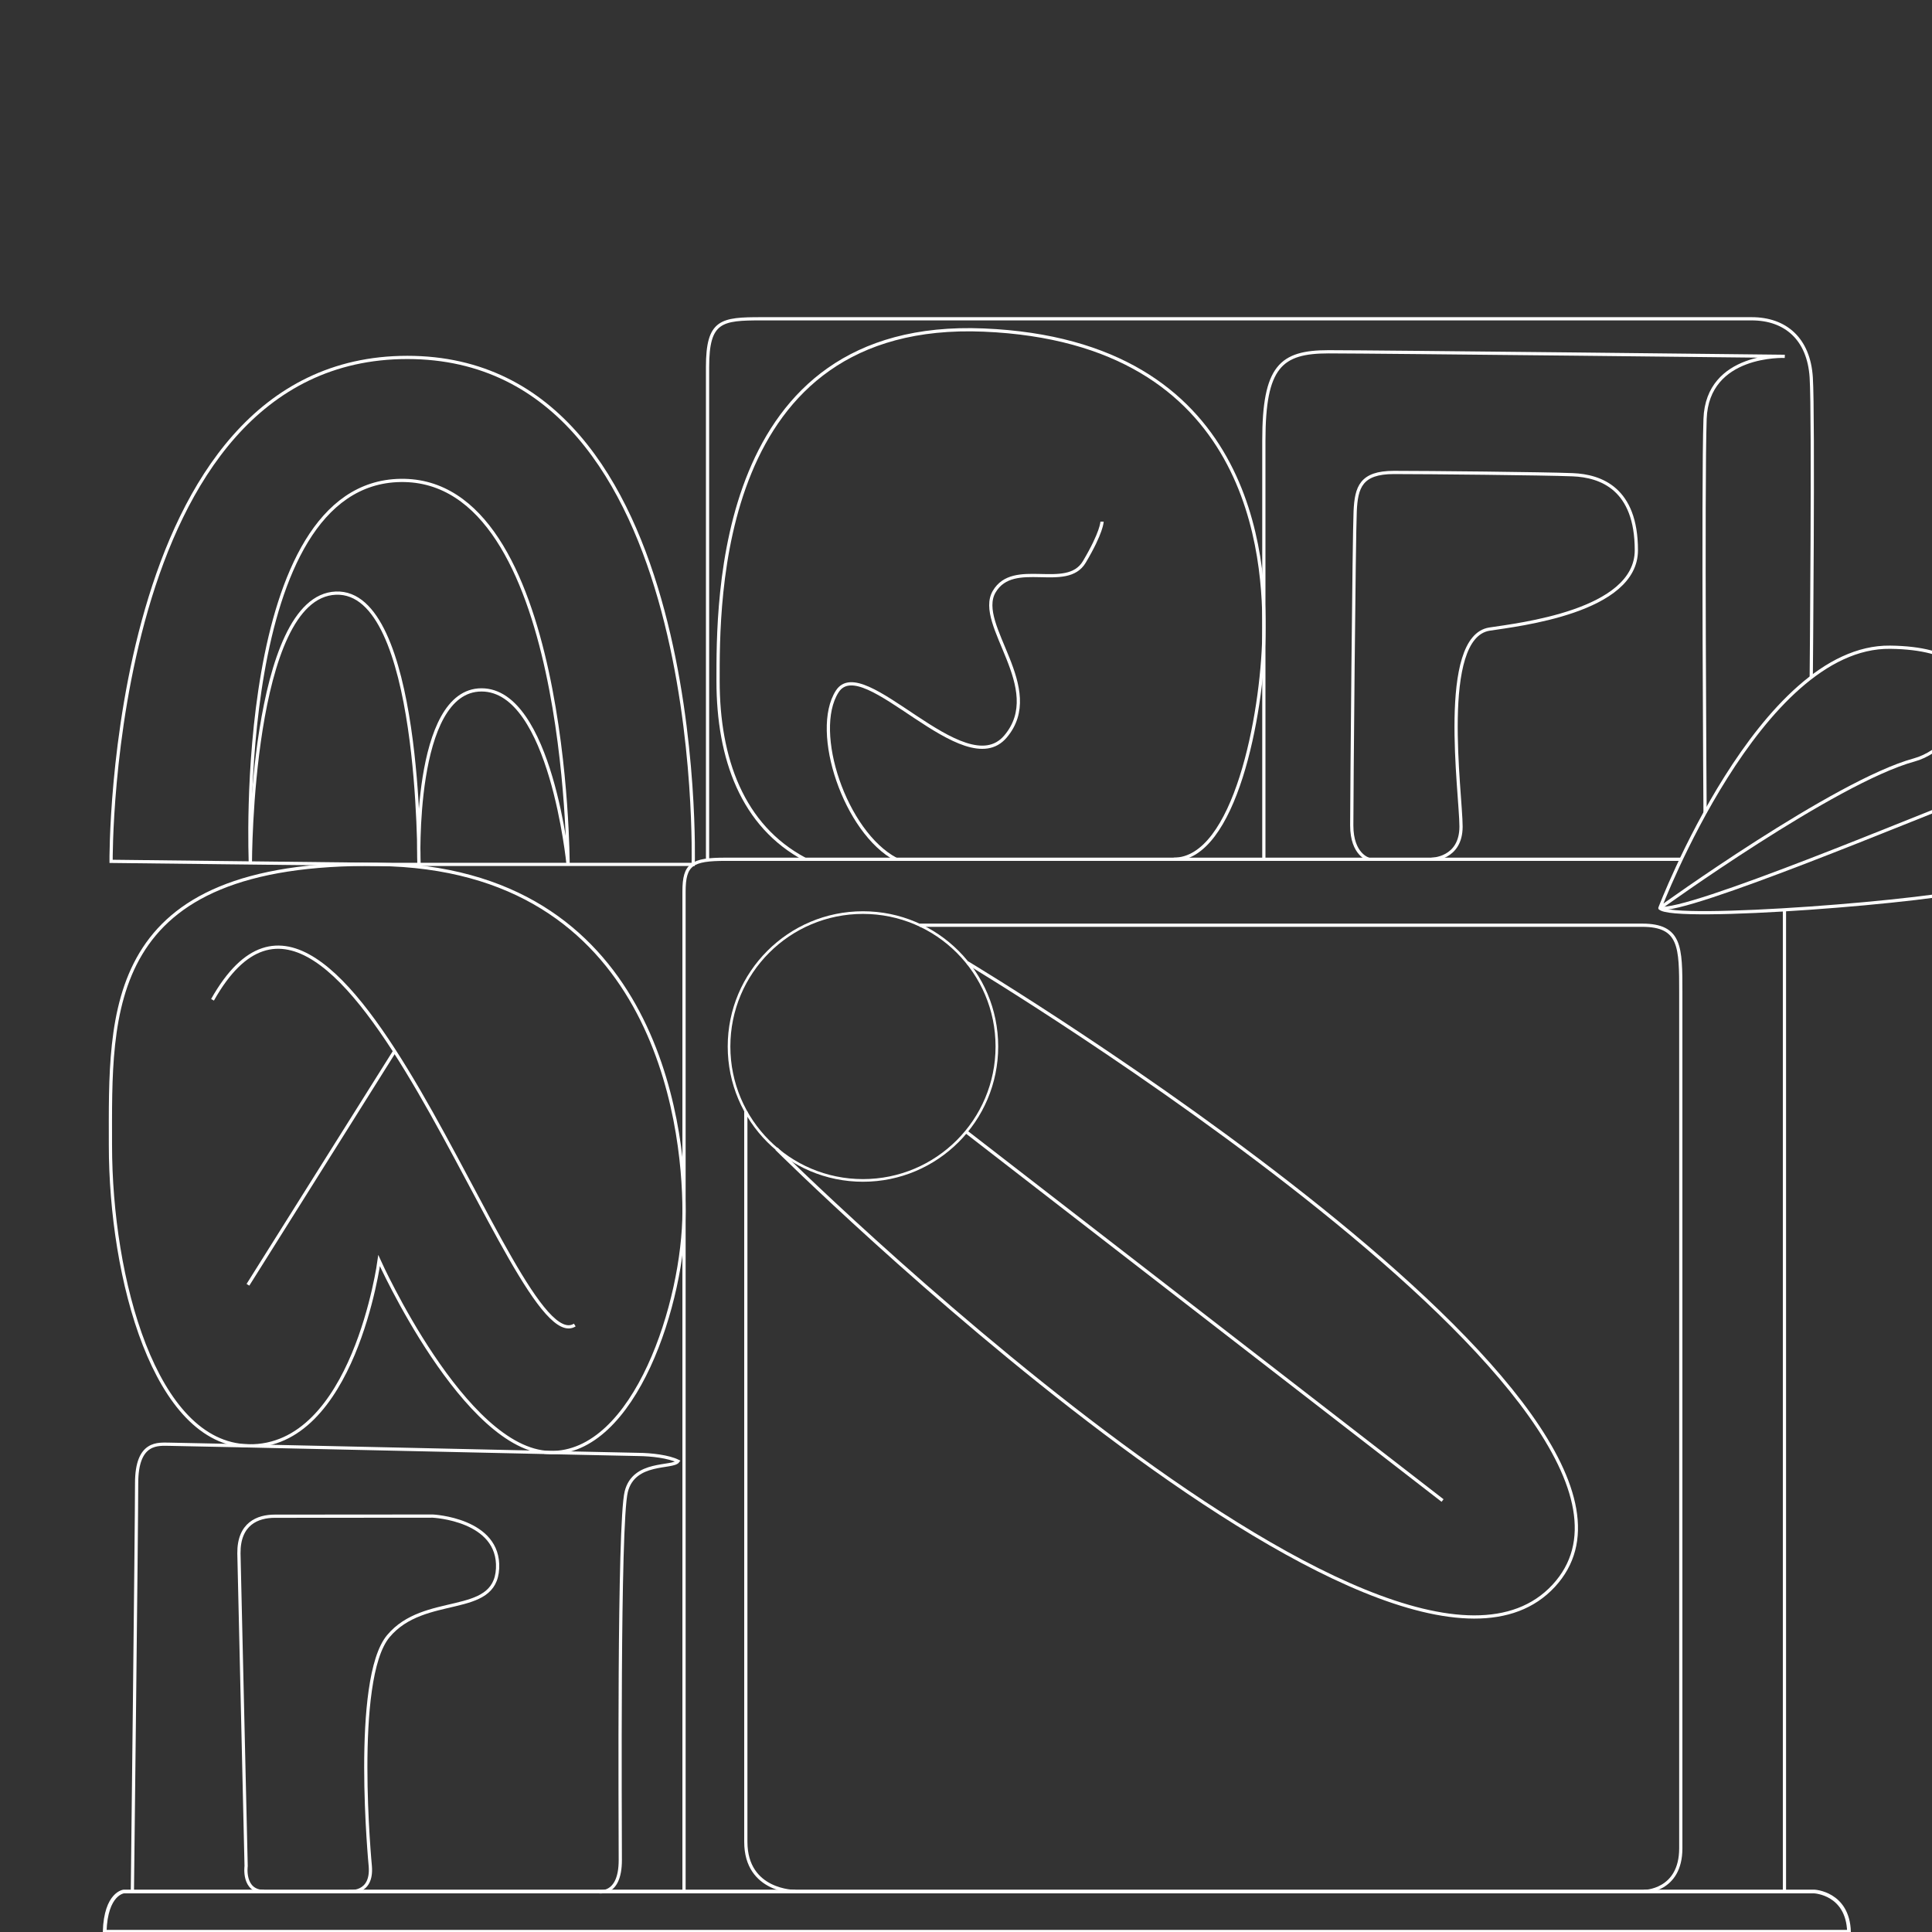 <?xml version="1.0" encoding="UTF-8" standalone="no"?>
<!-- Created with Inkscape (http://www.inkscape.org/) -->

<svg
   width="600"
   height="600"
   viewBox="0 0 158.75 158.75"
   version="1.1"
   id="svg5"
   inkscape:version="1.1 (c68e22c387, 2021-05-23)"
   sodipodi:docname="sina-kute-suli-li-sona-suli-tawa-ale.svg"
   xmlns:inkscape="http://www.inkscape.org/namespaces/inkscape"
   xmlns:sodipodi="http://sodipodi.sourceforge.net/DTD/sodipodi-0.dtd"
   xmlns="http://www.w3.org/2000/svg"
   xmlns:svg="http://www.w3.org/2000/svg">
  <rect x="0" y="0" width="158.75" height="158.75" fill="#333333" stroke="none"/>
  <sodipodi:namedview
     id="namedview7"
     pagecolor="#1e1e1e"
     bordercolor="#999999"
     borderopacity="1"
     inkscape:pageshadow="0"
     inkscape:pageopacity="0"
     inkscape:pagecheckerboard="true"
     inkscape:document-units="mm"
     showgrid="false"
     units="px"
     inkscape:zoom="1"
     inkscape:cx="469.5"
     inkscape:cy="298.5"
     inkscape:window-width="1854"
     inkscape:window-height="1056"
     inkscape:window-x="58"
     inkscape:window-y="440"
     inkscape:window-maximized="1"
     inkscape:current-layer="layer1"
     inkscape:snap-page="false"
     inkscape:object-paths="true"
     inkscape:object-nodes="true"
     inkscape:snap-global="true"
     inkscape:snap-smooth-nodes="true" />
  <defs
     id="defs2" />
  <g
     inkscape:label="Layer 1"
     inkscape:groupmode="layer"
     id="layer1">
    <path
       style="font-variation-settings:normal;opacity:1;vector-effect:none;fill:none;fill-opacity:1;stroke:#ffffff;stroke-width:0.307px;stroke-linecap:butt;stroke-linejoin:miter;stroke-miterlimit:4;stroke-dasharray:none;stroke-dashoffset:0;stroke-opacity:1;-inkscape-stroke:none;stop-color:#000000;stop-opacity:1"
       d="m 8.6,158.729 c 0.099,-3.174 1.577,-3.307 1.577,-3.307 H 149.071 c 0,0 2.76,0.119 2.859,3.307 z"
       id="path870" />
    <path
       style="font-variation-settings:normal;opacity:1;vector-effect:none;fill:none;fill-opacity:1;stroke:#ffffff;stroke-width:0.265px;stroke-linecap:butt;stroke-linejoin:miter;stroke-miterlimit:4;stroke-dasharray:none;stroke-dashoffset:0;stroke-opacity:1;-inkscape-stroke:none;stop-color:#000000;stop-opacity:1"
       d="M 56.205,155.423 V 73.267 c 0,-2.263 0.64,-2.662 3.418,-2.662 h 78.52"
       id="path1027"
       sodipodi:nodetypes="cssc" />
    <path
       style="font-variation-settings:normal;opacity:1;vector-effect:none;fill:none;fill-opacity:1;stroke:#ffffff;stroke-width:0.265px;stroke-linecap:butt;stroke-linejoin:miter;stroke-miterlimit:4;stroke-dasharray:none;stroke-dashoffset:0;stroke-opacity:1;-inkscape-stroke:none;stop-color:#000000;stop-opacity:1"
       d="M 146.626,155.423 V 74.758"
       id="path1029"
       sodipodi:nodetypes="cc" />
    <path
       style="font-variation-settings:normal;opacity:1;vector-effect:none;fill:none;fill-opacity:1;stroke:#ffffff;stroke-width:0.265px;stroke-linecap:butt;stroke-linejoin:miter;stroke-miterlimit:4;stroke-dasharray:none;stroke-dashoffset:0;stroke-opacity:1;-inkscape-stroke:none;stop-color:#000000;stop-opacity:1"
       d="m 21.703,155.423 c -1.775,0 -1.479,-2.091 -1.479,-2.091 l -0.592,-25.69 c -0.023,-2.445 1.54,-3.059 2.958,-3.057 1.191,0.002 12.97,-0.01 12.97,-0.01 0,0 5.522,0.26 5.325,4.303 -0.197,4.043 -6.022,2.018 -8.98,5.568 -2.958,3.55 -1.479,18.886 -1.479,18.886 0.197,2.367 -1.775,2.091 -1.775,2.091"
       id="path1247"
       sodipodi:nodetypes="cccscsscc" />
    <path
       style="font-variation-settings:normal;opacity:1;vector-effect:none;fill:none;fill-opacity:1;stroke:#ffffff;stroke-width:0.265px;stroke-linecap:butt;stroke-linejoin:miter;stroke-miterlimit:4;stroke-dasharray:none;stroke-dashoffset:0;stroke-opacity:1;-inkscape-stroke:none;stop-color:#000000;stop-opacity:1"
       d="m 10.877,155.423 c 0,0 0.349,-30.058 0.349,-33.544 0,-3.486 1.813,-3.207 2.719,-3.207 0.906,0 37.421,0.827 38.488,0.837 1.111,0.01 2.508,0.177 3.277,0.558 -0.421,0.597 -3.626,-0.046 -4.253,2.51 -0.649,2.644 -0.488,27.193 -0.488,30.261 0,3.068 -1.883,2.586 -1.883,2.586"
       id="path2107"
       sodipodi:nodetypes="cssscssc" />
    <path
       style="font-variation-settings:normal;opacity:1;vector-effect:none;fill:none;fill-opacity:1;stroke:#ffffff;stroke-width:0.265px;stroke-linecap:butt;stroke-linejoin:miter;stroke-miterlimit:4;stroke-dasharray:none;stroke-dashoffset:0;stroke-opacity:1;-inkscape-stroke:none;stop-color:#000000;stop-opacity:1"
       d="m 20.395,118.805 c 8.675,0.191 10.756,-15.217 10.756,-15.217 0,0 7.028,15.614 14.032,15.765 7.004,0.151 11.023,-12.438 11.023,-19.828 0,-7.39 -2.511,-28.218 -25.148,-28.499 C 8.419,70.746 9.074,83.155 9.074,94.1 c 0,10.945 3.65,24.536 11.321,24.705 z"
       id="path3413"
       sodipodi:nodetypes="ccssssc" />
    <path
       style="font-variation-settings:normal;opacity:1;vector-effect:none;fill:none;fill-opacity:1;stroke:#ffffff;stroke-width:0.265px;stroke-linecap:butt;stroke-linejoin:miter;stroke-miterlimit:4;stroke-dasharray:none;stroke-dashoffset:0;stroke-opacity:1;-inkscape-stroke:none;stop-color:#000000;stop-opacity:1"
       d="M 17.462,82.153 C 28.046,63.368 42.201,112.051 47.228,108.876"
       id="path3585" />
    <path
       style="font-variation-settings:normal;opacity:1;vector-effect:none;fill:none;fill-opacity:1;stroke:#ffffff;stroke-width:0.265px;stroke-linecap:butt;stroke-linejoin:miter;stroke-miterlimit:4;stroke-dasharray:none;stroke-dashoffset:0;stroke-opacity:1;-inkscape-stroke:none;stop-color:#000000;stop-opacity:1"
       d="M 32.425,86.378 20.373,105.569"
       id="path3587" />
    <circle
       style="fill:none;fill-rule:evenodd;stroke:#ffffff;stroke-width:0.217;stroke-linecap:round;paint-order:stroke fill markers;stop-color:#000000"
       id="path3886"
       cx="70.908"
       cy="85.99"
       r="11.004" />
    <path
       style="font-variation-settings:normal;opacity:1;vector-effect:none;fill:none;fill-opacity:1;stroke:#ffffff;stroke-width:0.265px;stroke-linecap:butt;stroke-linejoin:miter;stroke-miterlimit:4;stroke-dasharray:none;stroke-dashoffset:0;stroke-opacity:1;-inkscape-stroke:none;stop-color:#000000;stop-opacity:1"
       d="m 79.501,79.115 c 0,0 61.39,36.904 48.16,51.192 -13.229,14.287 -63.861,-35.917 -63.861,-35.917"
       id="path4045" />
    <path
       style="font-variation-settings:normal;opacity:1;vector-effect:none;fill:none;fill-opacity:1;stroke:#ffffff;stroke-width:0.265px;stroke-linecap:butt;stroke-linejoin:miter;stroke-miterlimit:4;stroke-dasharray:none;stroke-dashoffset:0;stroke-opacity:1;-inkscape-stroke:none;stop-color:#000000;stop-opacity:1"
       d="M 79.392,92.998 118.533,123.296"
       id="path4047" />
    <path
       style="font-variation-settings:normal;opacity:1;vector-effect:none;fill:none;fill-opacity:1;stroke:#ffffff;stroke-width:0.265px;stroke-linecap:butt;stroke-linejoin:miter;stroke-miterlimit:4;stroke-dasharray:none;stroke-dashoffset:0;stroke-opacity:1;-inkscape-stroke:none;stop-color:#000000;stop-opacity:1"
       d="m 61.283,91.323 c 0,0 0,55.918 0,60.019 0,4.101 4.069,4.081 4.069,4.081"
       id="path4242" />
    <path
       style="font-variation-settings:normal;opacity:1;vector-effect:none;fill:none;fill-opacity:1;stroke:#ffffff;stroke-width:0.265px;stroke-linecap:butt;stroke-linejoin:miter;stroke-miterlimit:4;stroke-dasharray:none;stroke-dashoffset:0;stroke-opacity:1;-inkscape-stroke:none;stop-color:#000000;stop-opacity:1"
       d="m 75.576,76.024 c 0,0 56.187,0 59.362,0 3.175,0 3.17,1.81 3.17,5.491 0,3.681 0,66.804 0,70.356 0,3.552 -3.038,3.552 -3.038,3.552"
       id="path4244" />
    <path
       style="font-variation-settings:normal;opacity:1;fill:none;fill-opacity:1;stroke:#ffffff;stroke-width:0.265;stroke-linecap:butt;stroke-linejoin:round;stroke-miterlimit:4;stroke-dasharray:none;stroke-dashoffset:0;stroke-opacity:1;stop-color:#000000;stop-opacity:1"
       d="m 136.393,74.612 c 0,0 8.202,-21.564 18.918,-21.431 10.716,0.132 6.119,8.133 1.984,9.26 -6.505,1.773 -20.902,12.171 -20.902,12.171 z"
       id="path4602"
       sodipodi:nodetypes="cssc" />
    <path
       style="font-variation-settings:normal;opacity:1;vector-effect:none;fill:none;fill-opacity:1;stroke:#ffffff;stroke-width:0.265px;stroke-linecap:butt;stroke-linejoin:miter;stroke-miterlimit:4;stroke-dasharray:none;stroke-dashoffset:0;stroke-opacity:1;-inkscape-stroke:none;stop-color:#000000;stop-opacity:1"
       d="m 161.559,58.527 c 3.879,1.959 2.549,6.163 -0.362,7.222 -2.91,1.058 -22.754,9.393 -24.805,8.864"
       id="path4878"
       sodipodi:nodetypes="csc" />
    <path
       style="font-variation-settings:normal;opacity:1;vector-effect:none;fill:none;fill-opacity:1;stroke:#ffffff;stroke-width:0.265px;stroke-linecap:butt;stroke-linejoin:miter;stroke-miterlimit:4;stroke-dasharray:none;stroke-dashoffset:0;stroke-opacity:1;-inkscape-stroke:none;stop-color:#000000;stop-opacity:1"
       d="m 162.766,64.738 c 2.102,1.275 3.359,7.063 -0.015,8.188 -3.373,1.124 -25.4,2.844 -26.359,1.687"
       id="path5478" />
    <path
       style="font-variation-settings:normal;opacity:1;vector-effect:none;fill:none;fill-opacity:1;stroke:#ffffff;stroke-width:0.265px;stroke-linecap:butt;stroke-linejoin:miter;stroke-miterlimit:4;stroke-dasharray:none;stroke-dashoffset:0;stroke-opacity:1;-inkscape-stroke:none;stop-color:#000000;stop-opacity:1"
       d="m 66.146,70.605 c -5.159,-2.739 -7.144,-8.295 -7.144,-14.645 0,-6.35 -0.265,-29.766 21.828,-28.84 22.093,0.926 23.151,18.653 23.019,25.135 -0.132,6.482 -2.381,18.349 -7.408,18.349"
       id="path6865"
       sodipodi:nodetypes="csssc" />
    <path
       style="font-variation-settings:normal;opacity:1;vector-effect:none;fill:none;fill-opacity:1;stroke:#ffffff;stroke-width:0.265px;stroke-linecap:butt;stroke-linejoin:miter;stroke-miterlimit:4;stroke-dasharray:none;stroke-dashoffset:0;stroke-opacity:1;-inkscape-stroke:none;stop-color:#000000;stop-opacity:1"
       d="M 73.62,70.605 C 69.453,68.395 66.675,60.127 68.792,56.819 c 2.117,-3.307 10.451,7.673 13.824,3.704 3.373,-3.969 -2.514,-9.194 -0.926,-11.906 1.587,-2.712 5.953,0 7.408,-2.447 1.455,-2.447 1.455,-3.307 1.455,-3.307"
       id="path7045"
       sodipodi:nodetypes="cssssc" />
    <path
       style="font-variation-settings:normal;opacity:1;vector-effect:none;fill:none;fill-opacity:1;stroke:#ffffff;stroke-width:0.265px;stroke-linecap:butt;stroke-linejoin:miter;stroke-miterlimit:4;stroke-dasharray:none;stroke-dashoffset:0;stroke-opacity:1;-inkscape-stroke:none;stop-color:#000000;stop-opacity:1"
       d="M 103.849,52.255 V 70.605"
       id="path7184" />
    <path
       style="font-variation-settings:normal;opacity:1;vector-effect:none;fill:none;fill-opacity:1;stroke:#ffffff;stroke-width:0.265px;stroke-linecap:butt;stroke-linejoin:miter;stroke-miterlimit:4;stroke-dasharray:none;stroke-dashoffset:0;stroke-opacity:1;-inkscape-stroke:none;stop-color:#000000;stop-opacity:1"
       d="M 103.849,52.255 V 36.202 c 0,-6.08 1.388,-7.296 5.317,-7.296 3.929,0 37.485,0.374 37.485,0.374 0,0 -6.361,-0.281 -6.548,5.145 -0.187,5.426 0,32.357 0,32.357"
       id="path7299"
       sodipodi:nodetypes="csscsc" />
    <path
       style="font-variation-settings:normal;opacity:1;vector-effect:none;fill:none;fill-opacity:1;stroke:#ffffff;stroke-width:0.265px;stroke-linecap:butt;stroke-linejoin:miter;stroke-miterlimit:4;stroke-dasharray:none;stroke-dashoffset:0;stroke-opacity:1;-inkscape-stroke:none;stop-color:#000000;stop-opacity:1"
       d="m 112.475,70.605 c 0,0 -1.403,-0.353 -1.403,-2.785 0,-2.432 0.187,-23.854 0.281,-25.818 0.093,-1.964 0.468,-3.181 3.18,-3.181 2.713,0 12.348,0.094 14.686,0.187 2.339,0.094 5.238,1.152 5.238,6.203 0,5.051 -9.751,6.121 -12.067,6.481 -4.185,0.651 -2.339,13.529 -2.339,16.221 0,2.692 -2.432,2.692 -2.432,2.692"
       id="path7638"
       sodipodi:nodetypes="cscsssssc" />
    <path
       style="font-variation-settings:normal;opacity:1;vector-effect:none;fill:none;fill-opacity:1;stroke:#ffffff;stroke-width:0.265px;stroke-linecap:butt;stroke-linejoin:miter;stroke-miterlimit:4;stroke-dasharray:none;stroke-dashoffset:0;stroke-opacity:1;-inkscape-stroke:none;stop-color:#000000;stop-opacity:1"
       d="m 31.057,71.027 h 25.902 c 0,0 1.195,-41.658 -23.489,-41.658 -24.683,0 -24.342,41.407 -24.342,41.407 l 21.929,0.251"
       id="path7826"
       sodipodi:nodetypes="cczcc" />
    <path
       style="font-variation-settings:normal;opacity:1;vector-effect:none;fill:none;fill-opacity:1;stroke:#ffffff;stroke-width:0.265px;stroke-linecap:butt;stroke-linejoin:miter;stroke-miterlimit:4;stroke-dasharray:none;stroke-dashoffset:0;stroke-opacity:1;-inkscape-stroke:none;stop-color:#000000;stop-opacity:1"
       d="m 20.573,70.907 c 0,0 -1.397,-31.244 12.354,-31.431 13.751,-0.187 13.751,31.551 13.751,31.551"
       id="path7908" />
    <path
       style="font-variation-settings:normal;opacity:1;vector-effect:none;fill:none;fill-opacity:1;stroke:#ffffff;stroke-width:0.265px;stroke-linecap:butt;stroke-linejoin:miter;stroke-miterlimit:4;stroke-dasharray:none;stroke-dashoffset:0;stroke-opacity:1;-inkscape-stroke:none;stop-color:#000000;stop-opacity:1"
       d="m 20.573,70.907 c 0,0 0.006,-21.89 7.022,-22.17 7.016,-0.281 6.829,22.29 6.829,22.29"
       id="path7910" />
    <path
       style="font-variation-settings:normal;opacity:1;vector-effect:none;fill:none;fill-opacity:1;stroke:#ffffff;stroke-width:0.265px;stroke-linecap:butt;stroke-linejoin:miter;stroke-miterlimit:4;stroke-dasharray:none;stroke-dashoffset:0;stroke-opacity:1;-inkscape-stroke:none;stop-color:#000000;stop-opacity:1"
       d="m 34.424,71.027 c 0,0 -0.553,-14.34 5.145,-14.339 5.698,0.002 7.109,14.339 7.109,14.339"
       id="path7912" />
    <path
       style="font-variation-settings:normal;opacity:1;vector-effect:none;fill:none;fill-opacity:1;stroke:#ffffff;stroke-width:0.265px;stroke-linecap:butt;stroke-linejoin:miter;stroke-miterlimit:4;stroke-dasharray:none;stroke-dashoffset:0;stroke-opacity:1;-inkscape-stroke:none;stop-color:#000000;stop-opacity:1"
       d="m 58.138,70.672 c 0,0 0,-36.673 0,-40.509 0,-3.836 1.129,-3.969 4.436,-3.969 3.307,0 78.581,0 81.359,0 2.778,0 4.696,1.654 4.895,4.829 0.198,3.175 0,24.634 0,24.634"
       id="path8215" />
  </g>
</svg>

